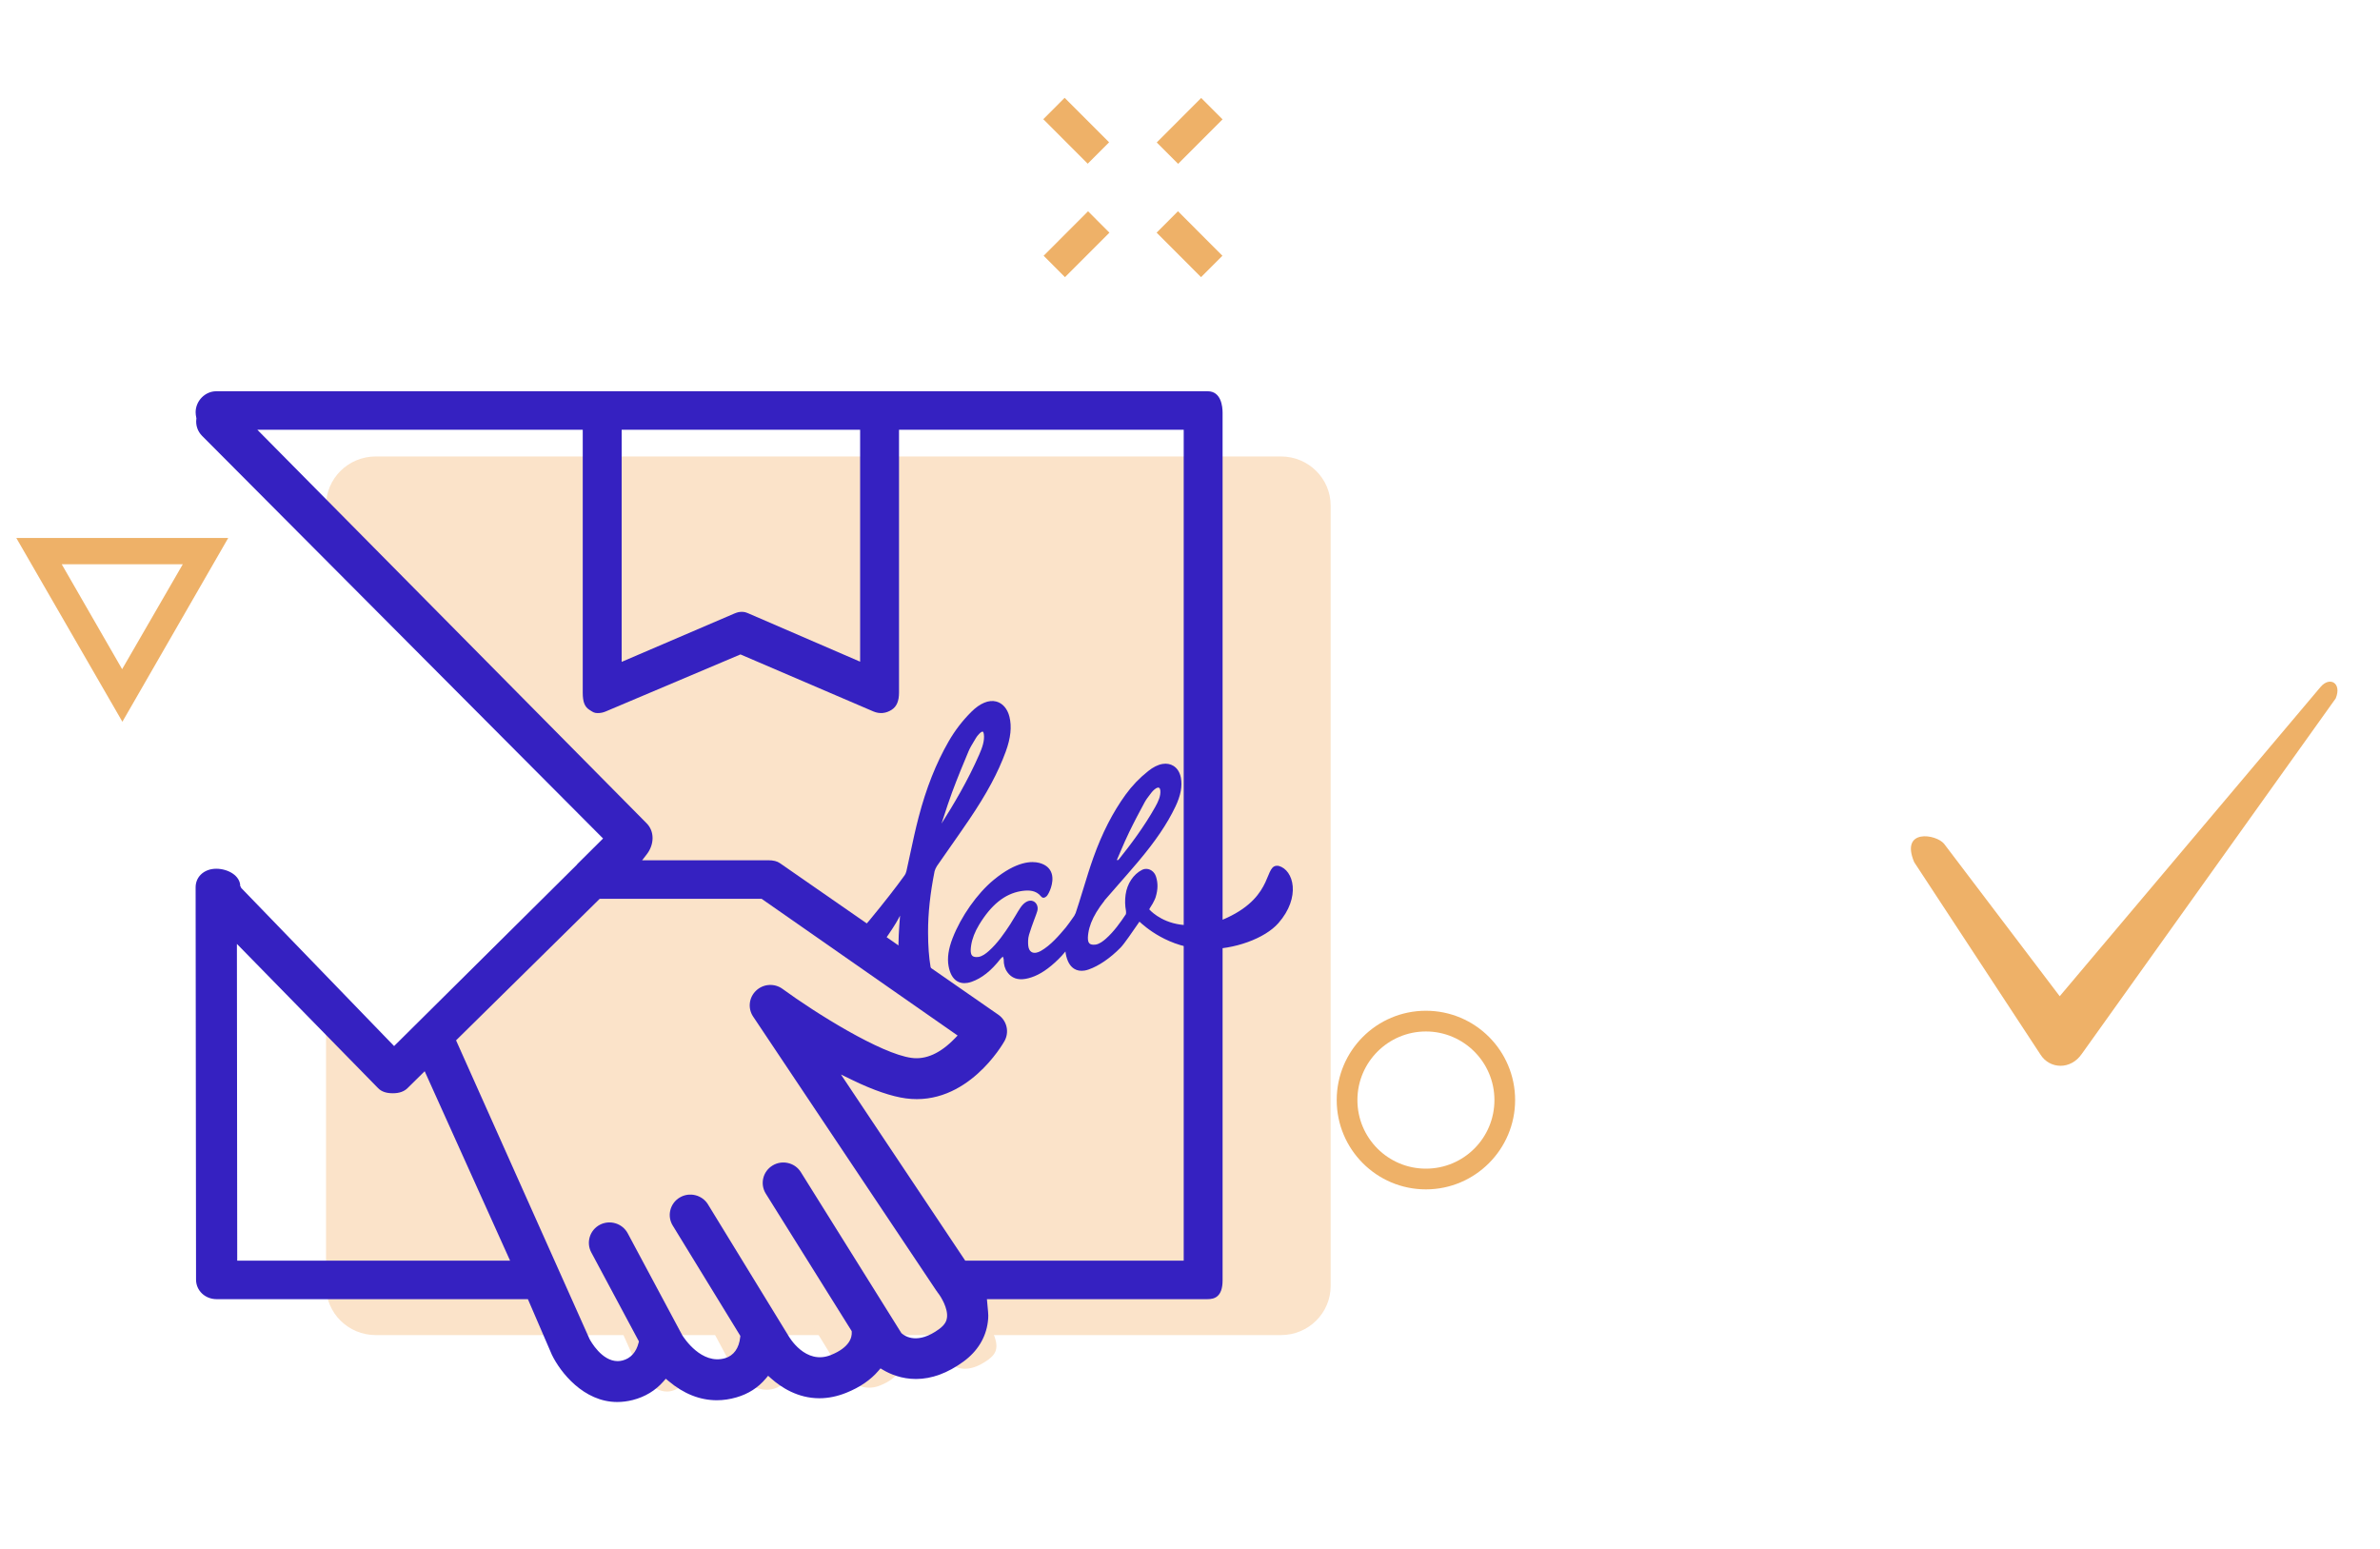 <svg viewBox="0 0 146 95" fill="none" xmlns="http://www.w3.org/2000/svg">
    <path
        d="M78.583 81.895H23.046C21.364 81.895 20 80.545 20 78.88C20 72.518 20 62 20 62L24 66L39 51.5C39 51.5 20 31.687 20 31.015C20 29.35 21.364 28 23.046 28H78.583C80.265 28 81.629 29.35 81.629 31.015V78.88C81.629 80.546 80.265 81.895 78.583 81.895Z"
        fill="#FBE3C9" />
    <path
        d="M57.481 53.116C57.742 52.74 58.005 52.364 58.268 51.988C58.659 51.431 59.062 50.855 59.45 50.282C60.534 48.681 61.226 47.391 61.699 46.098C62.003 45.268 62.075 44.57 61.923 43.963C61.8 43.474 61.508 43.136 61.12 43.033C60.661 42.91 60.119 43.134 59.588 43.663C59.042 44.206 58.574 44.817 58.193 45.48C57.421 46.824 56.818 48.345 56.352 50.129C56.159 50.864 56 51.607 55.845 52.329C55.768 52.696 55.688 53.062 55.606 53.429C55.585 53.525 55.544 53.622 55.5 53.683C54.965 54.43 54.233 55.366 53.326 56.466C51.538 58.541 49.987 60.116 48.442 61.421C47.115 62.542 46.42 63.108 45.084 63.769C43.761 64.422 42.548 64.418 41.667 63.755C41.252 63.44 40.386 62.415 40.991 60.372C41.37 59.101 42.818 58.459 42.369 57.761C41.92 57.065 38.767 58.01 37.444 61.512C36.436 64.185 37.312 66.058 38.409 67.139C39.097 67.816 42.106 69.304 46.893 65.499C51.215 62.065 54.501 57.521 55.114 56.351C55.15 56.282 55.184 56.219 55.213 56.165C55.211 56.21 55.206 56.254 55.203 56.304C55.114 57.448 54.926 59.827 55.638 61.576C55.903 62.227 56.316 63.012 57.16 63.296C57.549 63.428 58.024 63.517 58.594 63.191C59.033 62.939 59.318 62.629 59.491 62.217C59.539 62.105 59.682 61.764 59.373 61.606C59.279 61.559 59.168 61.526 59.021 61.505C58.944 61.493 58.861 61.489 58.784 61.484C58.671 61.477 58.565 61.472 58.466 61.447C57.809 61.273 56.938 60.64 56.931 57.187C56.929 56.033 57.059 54.809 57.332 53.441C57.361 53.34 57.416 53.21 57.481 53.116ZM57.879 50.15C58.046 49.638 58.217 49.109 58.408 48.594C58.734 47.715 59.098 46.836 59.412 46.091C59.503 45.874 59.631 45.663 59.757 45.456C59.795 45.393 59.834 45.329 59.87 45.266C59.918 45.186 59.983 45.099 60.068 45.014C60.164 44.913 60.234 44.878 60.271 44.878C60.276 44.878 60.28 44.878 60.285 44.88C60.316 44.889 60.341 44.946 60.353 45.028C60.411 45.43 60.254 45.867 60.073 46.279C59.373 47.886 58.483 49.372 57.756 50.519C57.8 50.397 57.841 50.272 57.879 50.15Z"
        fill="#3521C1" />
    <path
        d="M78.444 53.116C77.5 52.954 78.251 54.908 75.274 56.296C74.843 56.497 73.797 56.906 72.415 56.716C71.14 56.54 70.5 55.78 70.5 55.78C70.536 55.69 70.661 55.523 70.713 55.422C70.784 55.285 70.859 55.146 70.895 55.025C71.035 54.559 71.042 54.174 70.915 53.773C70.813 53.451 70.518 53.255 70.216 53.306C70.16 53.316 70.105 53.335 70.053 53.361C69.527 53.629 69.143 54.209 69.05 54.874C69.003 55.211 69.009 55.541 69.073 55.879C69.084 55.942 69.077 56.012 69.071 56.061L69.068 56.073L69.062 56.085C68.735 56.578 68.335 57.143 67.841 57.581C67.675 57.727 67.455 57.901 67.215 57.942C67.165 57.95 67.112 57.952 67.063 57.95C66.849 57.935 66.729 57.858 66.736 57.502C66.738 57.41 66.752 57.313 66.765 57.221C66.829 56.814 66.99 56.401 67.255 55.96C67.405 55.713 67.571 55.475 67.746 55.258L67.761 55.226L67.796 55.187C68.056 54.884 68.32 54.583 68.585 54.282C68.959 53.855 69.386 53.369 69.785 52.897C70.879 51.603 71.596 50.547 72.109 49.471C72.431 48.797 72.538 48.218 72.44 47.704C72.376 47.377 72.22 47.125 71.986 46.98C71.796 46.861 71.562 46.82 71.315 46.861C71.035 46.908 70.738 47.056 70.432 47.301C69.894 47.729 69.443 48.202 69.05 48.742C68.258 49.837 67.612 51.1 67.074 52.602C66.852 53.222 66.659 53.852 66.473 54.464C66.377 54.778 66.282 55.091 66.182 55.402C66.178 55.414 65.987 56.008 65.985 56.008C65.969 56.038 65.955 56.069 65.935 56.108L65.901 56.177C65.706 56.456 65.472 56.785 65.381 56.892C64.971 57.377 64.46 57.983 63.847 58.333C63.752 58.386 63.655 58.422 63.566 58.439C63.446 58.459 63.344 58.443 63.264 58.388C63.16 58.318 63.096 58.185 63.078 58.007C63.06 57.833 63.056 57.573 63.126 57.336C63.219 57.029 63.328 56.726 63.437 56.431C63.455 56.378 63.475 56.327 63.496 56.274C63.544 56.147 63.593 56.016 63.632 55.885C63.707 55.625 63.593 55.363 63.371 55.275C63.13 55.181 62.845 55.324 62.611 55.656C62.516 55.793 62.402 55.985 62.282 56.188C62.182 56.359 62.075 56.535 61.976 56.689C61.619 57.236 61.195 57.86 60.653 58.339C60.487 58.486 60.267 58.658 60.027 58.699C59.977 58.707 59.925 58.709 59.875 58.707C59.661 58.693 59.541 58.615 59.548 58.259C59.55 58.167 59.564 58.071 59.577 57.978C59.641 57.571 59.802 57.158 60.067 56.718C60.803 55.504 61.633 54.833 62.613 54.665C62.65 54.659 62.688 54.653 62.727 54.648C63.11 54.599 63.548 54.602 63.859 54.982C63.913 55.05 63.977 55.078 64.045 55.066C64.097 55.058 64.151 55.025 64.21 54.968C64.322 54.861 64.687 54.159 64.517 53.593C64.417 53.263 64.161 53.04 63.755 52.931C63.319 52.817 62.38 52.798 60.95 53.979C59.94 54.814 58.956 56.214 58.438 57.544C58.182 58.206 58.1 58.766 58.189 59.258C58.27 59.708 58.443 60.017 58.702 60.181C58.835 60.264 58.987 60.307 59.158 60.307C59.219 60.307 59.282 60.301 59.35 60.291C59.43 60.277 59.511 60.256 59.593 60.228C60.226 60.009 60.809 59.546 61.379 58.811C61.406 58.777 61.436 58.752 61.47 58.723C61.479 58.715 61.49 58.707 61.499 58.699L61.522 58.676L61.529 58.701C61.533 58.715 61.538 58.73 61.544 58.746C61.558 58.781 61.572 58.82 61.572 58.865C61.569 59.167 61.644 59.429 61.799 59.64C62.057 59.996 62.42 60.127 62.91 60.044C63.024 60.025 63.144 59.994 63.278 59.949C63.8 59.777 64.338 59.417 64.923 58.844C65.064 58.707 65.204 58.553 65.327 58.402L65.359 58.365L65.37 58.443C65.372 58.461 65.374 58.482 65.377 58.5C65.459 58.949 65.631 59.26 65.89 59.423C66.071 59.538 66.291 59.575 66.538 59.534C66.618 59.52 66.7 59.499 66.781 59.47C67.403 59.255 68.12 58.764 68.744 58.124C68.98 57.88 69.447 57.186 69.899 56.535C70.189 56.795 71.666 58.169 73.974 58.22C75.712 58.259 77.602 57.561 78.421 56.626C79.819 55.035 79.363 53.365 78.444 53.116ZM68.531 52.708C68.606 52.538 68.678 52.369 68.751 52.199L68.755 52.188C68.916 51.814 69.082 51.427 69.266 51.051C69.574 50.41 69.919 49.765 70.214 49.219C70.303 49.053 70.421 48.898 70.536 48.748L70.548 48.734C70.577 48.695 70.607 48.654 70.638 48.615C70.686 48.55 70.752 48.484 70.829 48.419C70.902 48.359 70.97 48.322 71.022 48.312C71.042 48.308 71.079 48.308 71.11 48.329C71.149 48.355 71.174 48.414 71.181 48.498C71.208 48.834 71.049 49.172 70.874 49.485C70.18 50.729 69.323 51.853 68.653 52.692C68.637 52.71 68.619 52.727 68.601 52.741L68.569 52.77L68.515 52.747L68.531 52.708Z"
        fill="#3521C1" />
    <path
        d="M61.768 65.386L61.586 65.573C60.706 66.48 59.814 66.878 58.936 66.756C57.048 66.5 53.084 64.027 51.029 62.526C50.533 62.166 49.851 62.209 49.408 62.628C48.962 63.047 48.886 63.719 49.224 64.226L60.47 81.047L60.481 81.053L60.533 81.136C60.547 81.157 60.562 81.178 60.579 81.198C60.743 81.406 61.195 82.13 61.116 82.701C61.094 82.864 61.019 83.114 60.633 83.397C59.32 84.356 58.548 83.842 58.342 83.662L58.317 83.64L58.3 83.612L52.152 73.769C51.973 73.485 51.694 73.286 51.364 73.209C51.037 73.133 50.698 73.188 50.412 73.364C50.124 73.539 49.923 73.816 49.845 74.141C49.768 74.466 49.823 74.802 50 75.086L55.27 83.52L55.273 83.576C55.291 83.902 55.15 84.518 53.996 84.983C52.432 85.619 51.426 83.872 51.384 83.796L46.454 75.748C46.091 75.157 45.312 74.968 44.717 75.326C44.428 75.5 44.225 75.774 44.144 76.099C44.064 76.424 44.116 76.76 44.291 77.045L48.438 83.813L48.43 83.887C48.361 84.567 48.03 85.027 47.497 85.182C46.064 85.597 44.992 83.959 44.874 83.771L44.865 83.757L41.527 77.518C41.201 76.909 40.434 76.675 39.818 76.998C39.203 77.321 38.967 78.08 39.293 78.69L42.216 84.15L42.197 84.232C42.057 84.808 41.706 85.195 41.209 85.321C41.107 85.347 41.008 85.359 40.913 85.359C39.937 85.359 39.262 84.142 39.183 83.99L39.175 83.975L31 65.683L39.811 57H49.745L61.768 65.386Z"
        fill="#FBE3C9" />
    <path
        d="M74.084 24H13.265C12.581 24 12.001 24.59 12.001 25.289C12.001 25.386 12.017 25.52 12.04 25.617L12.049 25.656L12.045 25.696C11.995 26.083 12.123 26.46 12.395 26.734L36.995 51.434L35.423 52.996C35.411 53.019 35.395 53.037 35.381 53.05L24.176 64.166L14.822 54.493C14.793 54.465 14.77 54.429 14.754 54.389L14.803 54.37H14.739C14.739 53.703 13.974 53.289 13.264 53.289C12.887 53.289 12.551 53.418 12.317 53.65C12.109 53.858 12 54.128 12 54.435L12.026 78.492C12.026 79.166 12.582 79.692 13.29 79.692H32.384L33.854 83.1C34.371 84.171 35.802 86 37.864 86C38.177 86 38.496 85.959 38.814 85.878C39.568 85.686 40.203 85.302 40.698 84.739L40.844 84.573L41.012 84.715C41.941 85.497 42.938 85.892 43.974 85.892C44.371 85.892 44.778 85.832 45.181 85.714C45.906 85.504 46.508 85.119 46.97 84.569L47.12 84.391L47.294 84.546C47.918 85.105 48.941 85.77 50.264 85.77C50.808 85.77 51.366 85.656 51.922 85.431C52.747 85.099 53.409 84.645 53.89 84.082L54.014 83.937L54.177 84.034C54.603 84.286 55.299 84.588 56.194 84.588C57.155 84.588 58.135 84.228 59.107 83.517C59.959 82.895 60.474 82.057 60.598 81.093C60.641 80.764 60.632 80.661 60.586 80.17L60.542 79.691H74.083C74.476 79.691 74.999 79.571 74.999 78.539V25.328C75 24.929 74.91 24 74.084 24ZM38.136 26.363H52.764V40.588L45.928 37.633C45.752 37.558 45.662 37.531 45.506 37.531C45.35 37.531 45.233 37.558 45.057 37.631L38.136 40.599V26.363ZM14.552 77.33L14.533 57.9L23.195 66.749C23.4 66.959 23.694 67.061 24.092 67.061H24.107C24.488 67.061 24.789 66.956 25 66.747L26.052 65.71L31.291 77.33H14.552ZM58.091 80.834C58.069 80.997 57.995 81.246 57.608 81.528C56.296 82.487 55.524 81.974 55.318 81.794L55.293 81.772L55.277 81.744L49.128 71.901C48.95 71.615 48.67 71.416 48.341 71.341C48.014 71.265 47.674 71.32 47.389 71.495C47.101 71.671 46.9 71.948 46.822 72.272C46.745 72.597 46.8 72.933 46.977 73.218L52.246 81.651L52.25 81.708C52.269 82.034 52.127 82.651 50.973 83.116C49.409 83.752 48.403 82.004 48.361 81.929L43.431 73.879C43.069 73.29 42.29 73.101 41.695 73.458C41.406 73.631 41.203 73.906 41.122 74.23C41.041 74.555 41.094 74.891 41.269 75.177L45.415 81.944L45.408 82.018C45.339 82.698 45.008 83.158 44.475 83.314C43.042 83.728 41.97 82.091 41.852 81.903L41.844 81.888L38.506 75.649C38.179 75.04 37.412 74.807 36.796 75.129C36.181 75.453 35.945 76.212 36.271 76.822L39.194 82.283L39.174 82.365C39.034 82.942 38.683 83.329 38.186 83.454C38.085 83.48 37.985 83.492 37.89 83.492C36.914 83.492 36.239 82.275 36.159 82.124L36.153 82.109L27.977 63.816L36.788 55.134H46.722L58.745 63.52L58.564 63.706C57.684 64.614 56.792 65.013 55.914 64.891C54.026 64.635 50.061 62.161 48.006 60.661C47.511 60.3 46.829 60.343 46.386 60.763C45.94 61.182 45.862 61.854 46.203 62.361L57.448 79.183L57.459 79.189L57.511 79.272C57.526 79.293 57.541 79.313 57.557 79.333C57.719 79.539 58.171 80.262 58.091 80.834ZM72.614 77.33H59.212L51.588 65.911L52.329 66.27C53.579 66.876 54.698 67.258 55.569 67.376C59.316 67.88 61.524 64.031 61.616 63.866C61.931 63.309 61.77 62.611 61.241 62.243L47.846 52.948C47.669 52.825 47.444 52.769 47.12 52.769H39.392L39.67 52.411C40.153 51.791 40.152 50.988 39.667 50.502L15.788 26.363H35.748V42.49C35.748 43.047 35.863 43.35 36.145 43.533L36.174 43.552C36.389 43.693 36.462 43.741 36.669 43.741C36.838 43.741 36.997 43.709 37.158 43.641L45.424 40.143L53.572 43.638C53.957 43.803 54.348 43.768 54.704 43.535C55.005 43.34 55.15 42.999 55.15 42.49V26.363H72.614V77.33Z"
        fill="#3521C1" />
    <path d="M73.686 6.009L70.96 8.738L72.271 10.05L74.997 7.321L73.686 6.009Z" fill="#EEB168" />
    <path d="M66.747 12.96L64.021 15.688L65.331 17.001L68.057 14.272L66.747 12.96Z" fill="#EEB168" />
    <path d="M72.263 12.958L70.952 14.27L73.677 16.999L74.988 15.688L72.263 12.958Z" fill="#EEB168" />
    <path d="M65.31 6L64 7.312L66.726 10.041L68.037 8.729L65.31 6Z" fill="#EEB168" />
    <path
        d="M87.472 72.957C84.45 72.957 82 70.503 82 67.478C82 64.453 84.45 62 87.472 62C90.494 62 92.944 64.453 92.944 67.478C92.944 70.503 90.481 72.957 87.472 72.957ZM87.472 63.271C85.161 63.271 83.27 65.152 83.27 67.478C83.27 69.804 85.149 71.686 87.472 71.686C89.796 71.686 91.675 69.804 91.675 67.478C91.675 65.152 89.783 63.271 87.472 63.271Z"
        fill="#EEB168" />
    <path
        d="M1 33L14 33L7.508 44.273L1 33ZM11.213 34.612L3.787 34.612L7.492 41.047L11.213 34.612Z"
        fill="#EEB168" />
    <path
        d="M117.425 52.886C116.55 50.809 118.781 51.159 119.264 51.765L126.352 61.109L142.35 42.143C142.918 41.467 143.673 41.895 143.284 42.839L127.718 64.63C127.029 65.653 125.727 65.581 125.167 64.68L117.425 52.886Z"
        fill="#EEB168" />
</svg>
